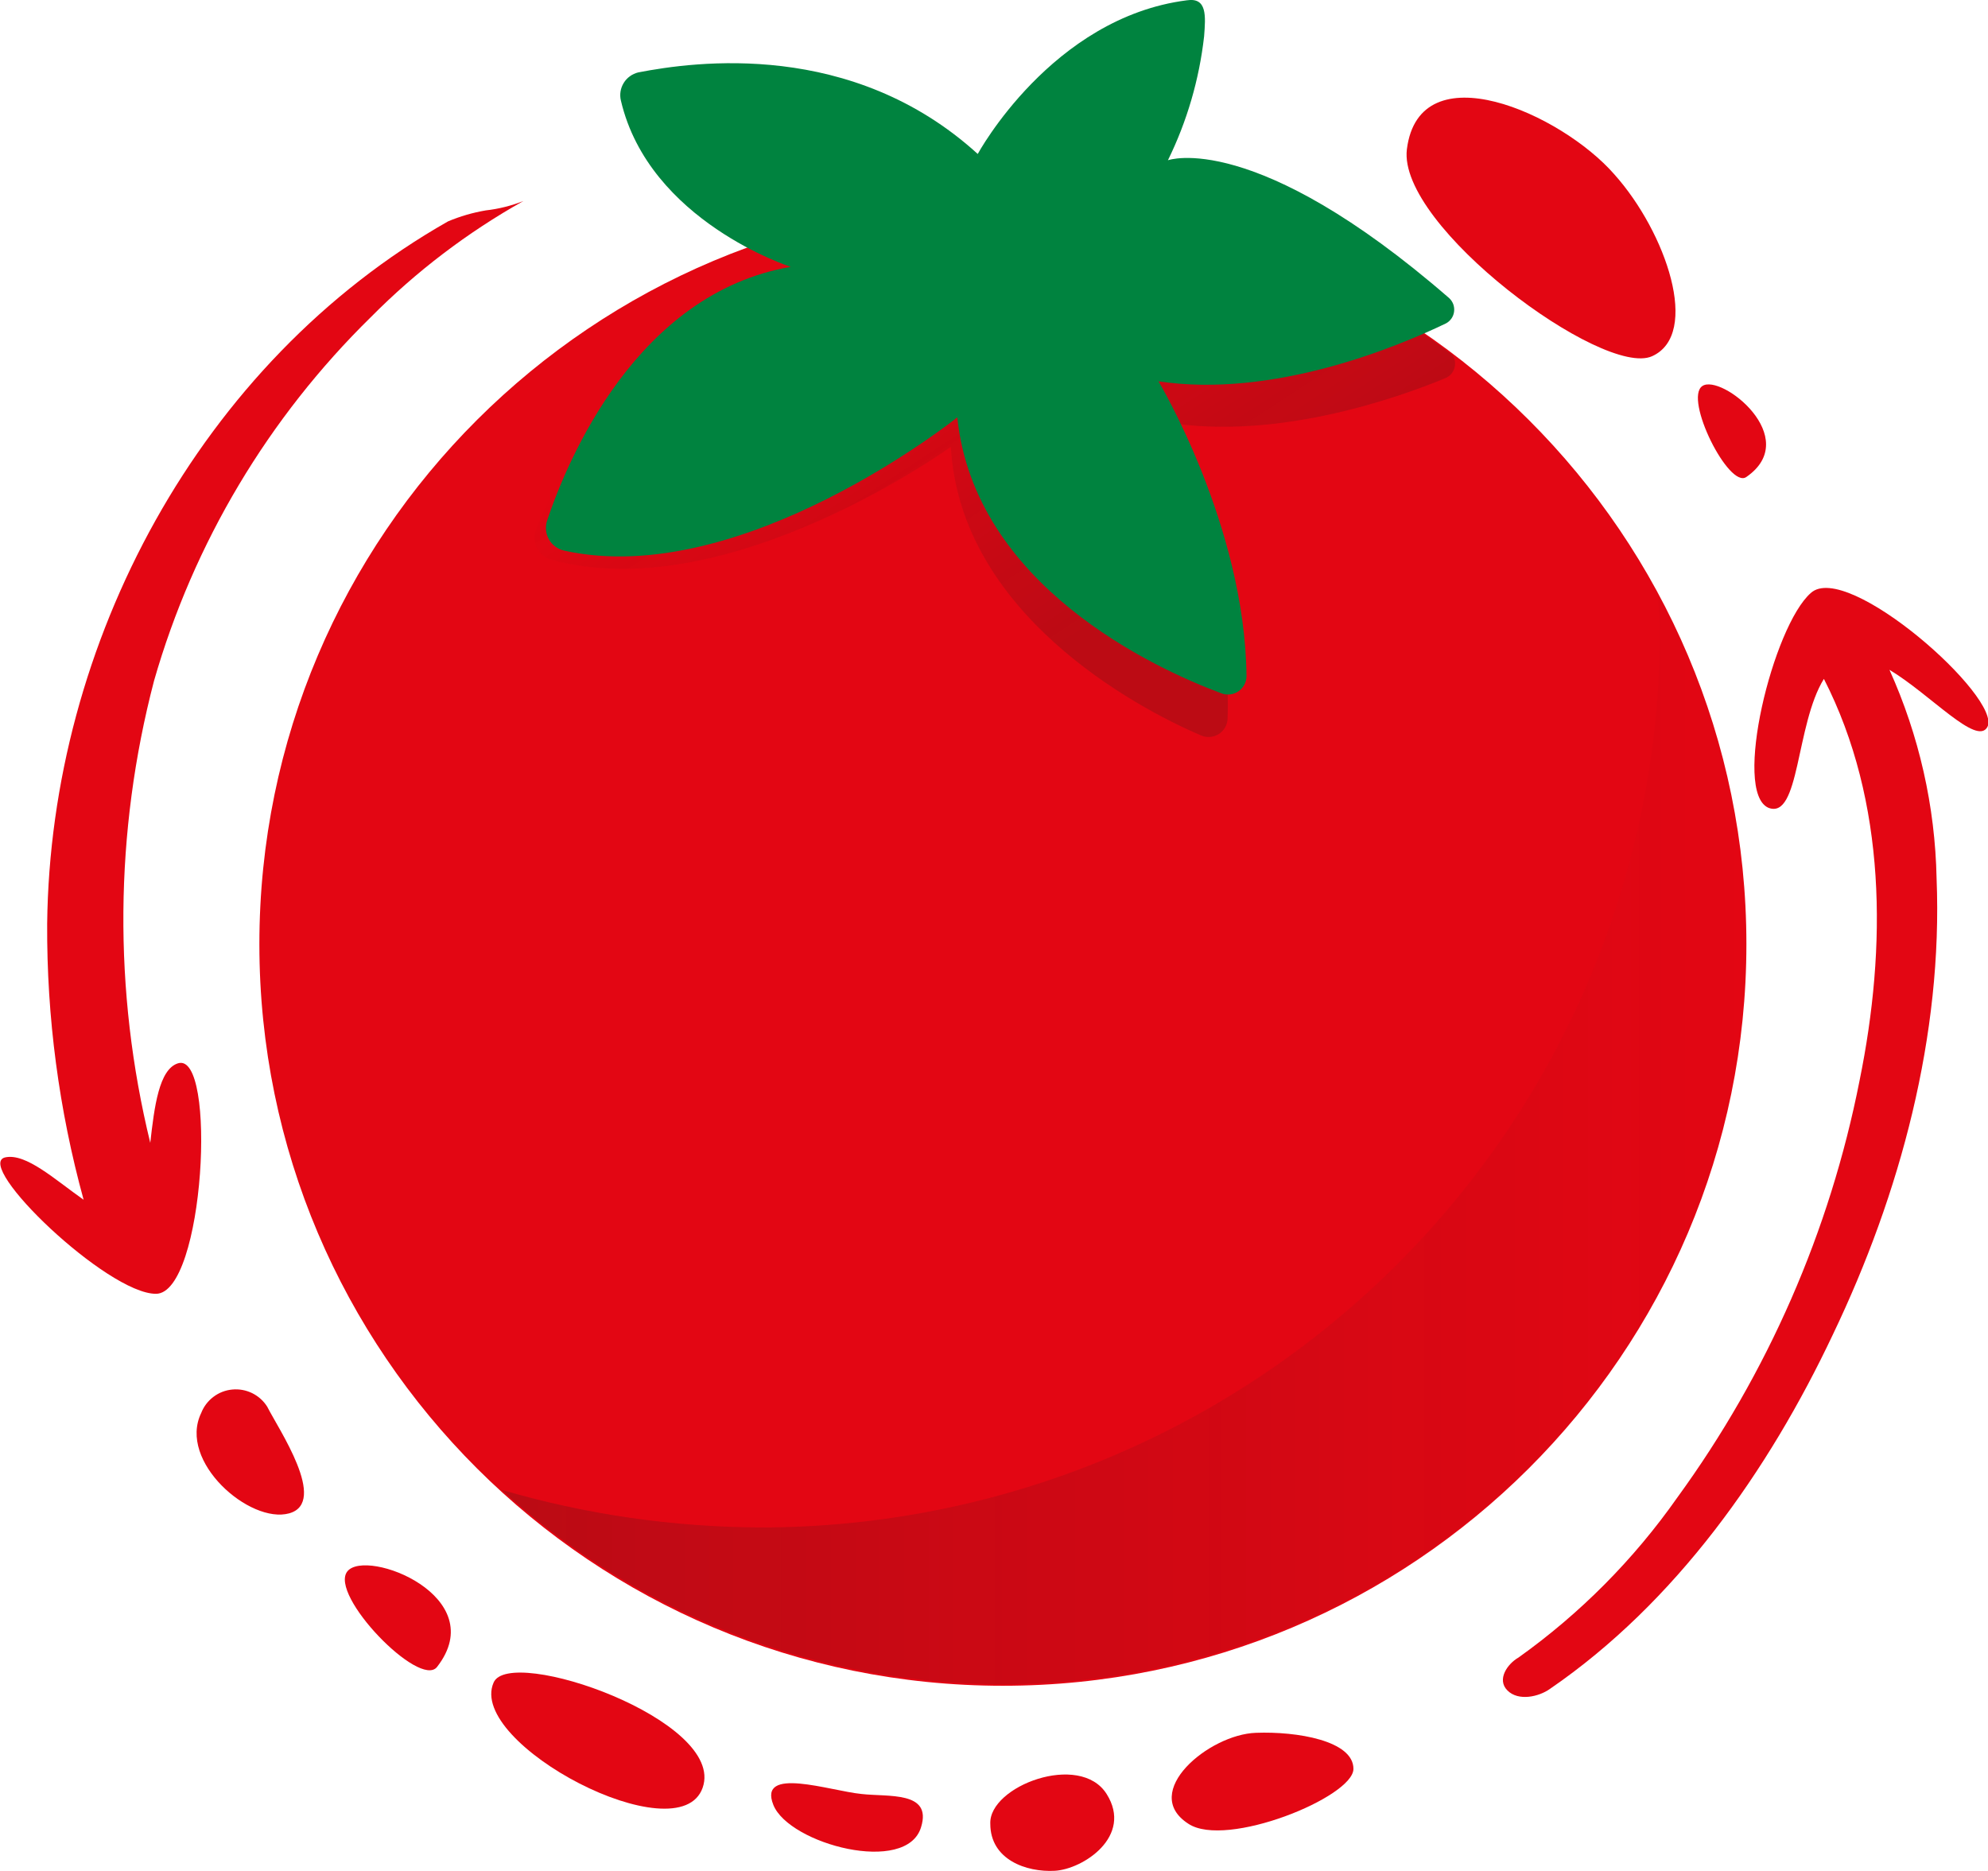 <svg id="principal-identite_logo" width="51" height="48" viewBox="0 0 51 48" fill="none" xmlns="http://www.w3.org/2000/svg" role="img">
                        <g clip-path="url(#clip0_169:302)">
                            <path d="M36.092 3.829C35.85 5.8 41.132 9.702 42.382 9.139C43.633 8.576 42.745 5.961 41.414 4.473C40.044 2.904 36.414 1.295 36.092 3.829Z" fill="#E30613"></path>
                            <path d="M44.802 12.236C44.358 12.558 43.189 10.225 43.673 9.903C44.157 9.581 46.254 11.231 44.802 12.236Z" fill="#E30613"></path>
                            <path d="M25.405 46.789C25.365 45.824 27.704 44.939 28.389 46.025C29.075 47.111 27.785 47.956 27.059 47.996C26.333 48.036 25.405 47.714 25.405 46.789Z" fill="#E30613"></path>
                            <path d="M5.162 36.25C4.557 37.497 6.412 39.106 7.42 38.825C8.428 38.543 7.138 36.653 6.855 36.089C6.762 35.94 6.628 35.82 6.47 35.742C6.311 35.664 6.135 35.632 5.959 35.649C5.783 35.665 5.615 35.73 5.475 35.837C5.334 35.943 5.226 36.086 5.162 36.25Z" fill="#E30613"></path>
                            <path d="M30.486 46.789C31.454 47.433 34.721 46.105 34.721 45.381C34.721 44.657 33.269 44.416 32.22 44.456C31.011 44.496 29.236 45.985 30.486 46.789Z" fill="#E30613"></path>
                            <path d="M12.662 43.169C13.066 42.203 18.631 44.134 18.026 45.864C17.421 47.594 11.977 44.738 12.662 43.169Z" fill="#E30613"></path>
                            <path d="M11.211 42.767C10.767 43.33 8.428 40.916 8.912 40.313C9.396 39.71 12.622 40.957 11.211 42.767Z" fill="#E30613"></path>
                            <path d="M23.631 46.87C23.268 48.117 20.244 47.312 19.84 46.307C19.437 45.301 21.292 45.945 22.099 46.025C22.784 46.105 23.913 45.945 23.631 46.87Z" fill="#E30613"></path>
                            <path d="M46.455 15.213C45.487 16.058 44.439 20.321 45.367 20.724C46.173 21.037 46.064 18.592 46.79 17.417C48.403 20.571 48.403 24.304 47.705 27.723C46.944 31.586 45.347 35.237 43.028 38.422C41.913 40.01 40.535 41.398 38.955 42.525C38.672 42.686 38.39 43.089 38.672 43.37C38.955 43.652 39.479 43.531 39.761 43.33C42.987 41.117 45.367 37.739 47.02 34.239C48.754 30.619 49.843 26.556 49.681 22.534C49.644 20.687 49.232 18.868 48.472 17.184C49.528 17.819 50.71 19.147 50.984 18.652C51.375 17.908 47.383 14.368 46.455 15.213Z" fill="#E30613"></path>
                            <path d="M3.952 17.465C4.967 13.927 6.885 10.712 9.517 8.133C10.675 6.964 11.992 5.962 13.428 5.157C13.118 5.279 12.793 5.361 12.461 5.398C12.128 5.455 11.803 5.549 11.493 5.68C5.121 9.3 1.29 16.5 1.21 23.7C1.197 26.092 1.512 28.474 2.145 30.78C1.415 30.269 0.665 29.573 0.129 29.694C-0.677 29.895 2.75 33.193 4 33.193C5.25 33.193 5.573 26.959 4.565 27.28C4.081 27.433 3.96 28.386 3.855 29.32C2.903 25.421 2.936 21.348 3.952 17.465Z" fill="#E30613"></path>
                            <path d="M25.728 43.249C36.262 43.249 44.802 34.731 44.802 24.223C44.802 13.715 36.262 5.197 25.728 5.197C15.194 5.197 6.654 13.715 6.654 24.223C6.654 34.731 15.194 43.249 25.728 43.249Z" fill="#E30613"></path>
                            <path opacity="0.2" d="M13.747 13.596C13.72 13.672 13.709 13.754 13.714 13.835C13.72 13.915 13.743 13.994 13.781 14.066C13.819 14.138 13.871 14.201 13.935 14.252C13.998 14.302 14.072 14.339 14.15 14.36C18.667 15.607 24.393 11.464 24.393 11.464C24.635 15.728 29.111 18.141 30.805 18.865C30.876 18.897 30.953 18.911 31.031 18.907C31.109 18.903 31.184 18.88 31.252 18.841C31.319 18.801 31.375 18.747 31.417 18.681C31.459 18.615 31.484 18.541 31.49 18.463C31.652 14.601 29.635 10.78 29.635 10.78C32.539 11.384 35.846 10.217 37.096 9.694C37.148 9.67 37.195 9.634 37.233 9.59C37.27 9.546 37.298 9.494 37.313 9.438C37.329 9.383 37.333 9.324 37.324 9.267C37.315 9.21 37.293 9.155 37.261 9.107C34.659 7.133 31.591 5.86 28.353 5.41C25.115 4.961 21.815 5.35 18.772 6.541C19.255 6.882 19.774 7.171 20.32 7.401C16.368 7.884 14.352 12.067 13.747 13.596Z" fill="url(#paint0_linear_169:302)"></path>
                            <path opacity="0.2" d="M42.544 15.293C42.544 15.575 42.584 15.897 42.584 16.178C42.584 19.2 41.988 22.192 40.829 24.984C39.67 27.776 37.971 30.312 35.829 32.449C33.687 34.586 31.144 36.28 28.345 37.437C25.547 38.593 22.547 39.187 19.518 39.187C17.265 39.179 15.025 38.854 12.864 38.221C15.593 40.713 18.99 42.359 22.641 42.958C26.292 43.557 30.038 43.083 33.424 41.595C36.81 40.107 39.688 37.668 41.709 34.577C43.729 31.485 44.804 27.874 44.802 24.183C44.806 21.078 44.029 18.022 42.544 15.293Z" fill="url(#paint1_linear_169:302)"></path>
                            <path d="M25.083 3.95C25.083 3.95 26.978 0.451 30.446 0.008C30.97 -0.072 30.93 0.41 30.89 0.933C30.765 2.038 30.452 3.113 29.962 4.111C29.962 4.111 32.18 3.307 37.18 7.651C37.226 7.694 37.261 7.748 37.283 7.807C37.304 7.867 37.311 7.93 37.303 7.993C37.296 8.056 37.273 8.116 37.238 8.168C37.202 8.22 37.155 8.264 37.1 8.294C35.85 8.898 32.664 10.225 29.72 9.783C29.72 9.783 31.938 13.483 31.978 17.345C31.978 17.422 31.959 17.497 31.923 17.565C31.887 17.633 31.835 17.691 31.772 17.735C31.709 17.778 31.636 17.806 31.559 17.815C31.483 17.824 31.405 17.815 31.333 17.787C29.599 17.144 25.002 15.012 24.558 10.708C24.558 10.708 19.034 15.133 14.477 14.127C14.395 14.11 14.318 14.075 14.251 14.026C14.183 13.977 14.127 13.915 14.085 13.843C14.043 13.771 14.017 13.691 14.008 13.608C13.999 13.526 14.008 13.442 14.033 13.363C14.558 11.794 16.332 7.53 20.284 6.846C20.284 6.846 16.654 5.68 15.929 2.582C15.91 2.506 15.907 2.426 15.919 2.348C15.931 2.271 15.959 2.196 16 2.129C16.041 2.061 16.095 2.003 16.159 1.957C16.223 1.91 16.295 1.877 16.372 1.858C17.824 1.577 21.857 1.014 25.083 3.95Z" fill="#00833F"></path>
                        </g>
                        <defs>
                            <linearGradient id="paint0_linear_169:302" x1="28.443" y1="16.043" x2="22.566" y2="7.053" gradientUnits="userSpaceOnUse">
                                <stop offset="0" stop-color="#1D1D1B"></stop>
                                <stop offset="1" stop-color="#1D1D1B" stop-opacity="0"></stop>
                            </linearGradient>
                            <linearGradient id="paint1_linear_169:302" x1="12.864" y1="29.251" x2="44.802" y2="29.251" gradientUnits="userSpaceOnUse">
                                <stop offset="0" stop-color="#1D1D1B"></stop>
                                <stop offset="1" stop-color="#1D1D1B" stop-opacity="0"></stop>
                            </linearGradient>
                            <clipPath id="clip0_169:302">
                                <rect width="51" height="48" fill="white"></rect>
                            </clipPath>
                        </defs>
                    </svg>